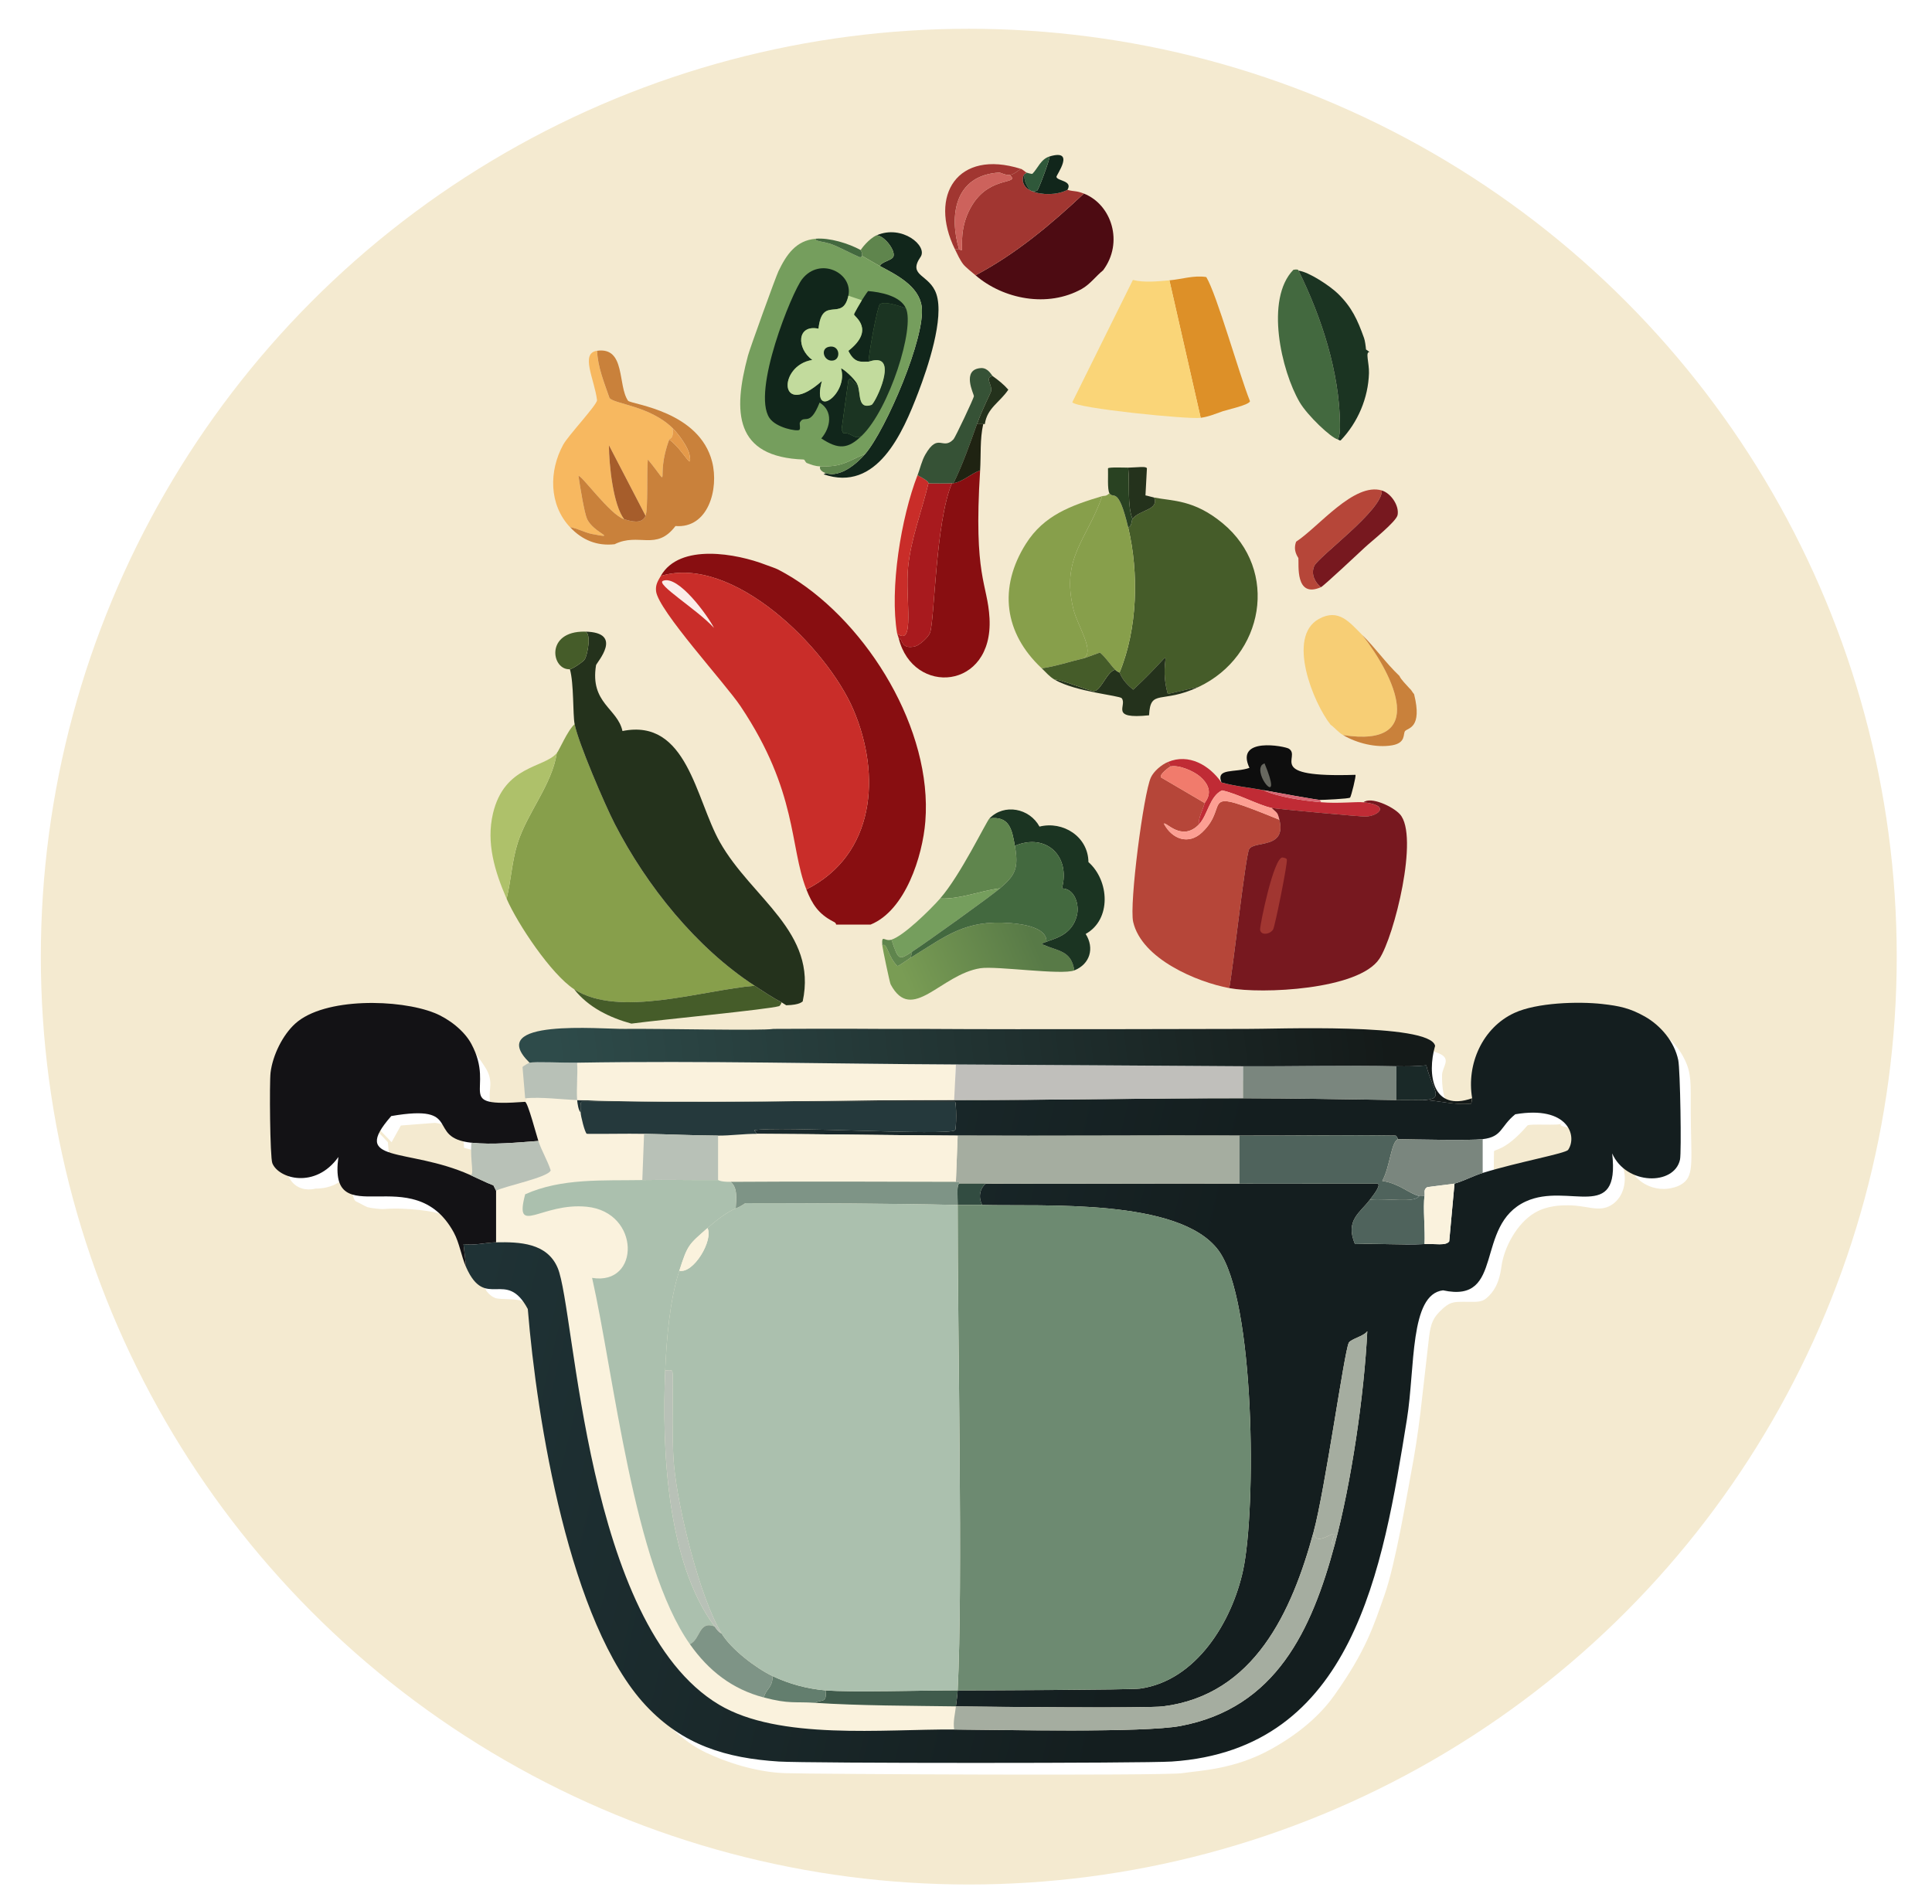 <?xml version="1.0" encoding="UTF-8"?><svg xmlns="http://www.w3.org/2000/svg" xmlns:xlink="http://www.w3.org/1999/xlink" viewBox="0 0 1041 1026"><defs><style>.cls-1{filter:url(#drop-shadow-10);}.cls-2{filter:url(#drop-shadow-7);}.cls-3{fill:#365236;}.cls-3,.cls-4,.cls-5,.cls-6,.cls-7,.cls-8,.cls-9,.cls-10,.cls-11,.cls-12,.cls-13,.cls-14,.cls-15,.cls-16,.cls-17,.cls-18,.cls-19,.cls-20,.cls-21,.cls-22,.cls-23,.cls-24,.cls-25,.cls-26,.cls-27,.cls-28,.cls-29,.cls-30,.cls-31,.cls-32,.cls-33,.cls-34,.cls-35,.cls-36,.cls-37,.cls-38,.cls-39,.cls-40,.cls-41,.cls-42,.cls-43,.cls-44,.cls-45,.cls-46,.cls-47,.cls-48,.cls-49,.cls-50,.cls-51,.cls-52,.cls-53,.cls-54,.cls-55,.cls-56,.cls-57,.cls-58{stroke-width:0px;}.cls-4{fill:url(#linear-gradient);}.cls-5{fill:#a81a1e;}.cls-6{fill:#324c41;}.cls-7{fill:#0e0e0e;}.cls-8{fill:#a5ada0;}.cls-9{fill:#fad578;}.cls-10{fill:#c02b35;}.cls-11{fill:#4d0b12;}.cls-12{fill:#e59a4a;}.cls-13{fill:#880e11;}.cls-14{fill:#f17b6c;}.cls-15{fill:#f7b860;}.cls-16{fill:#faf2dd;}.cls-17{fill:#f4ead0;}.cls-18{fill:#759e5d;}.cls-19{fill:#67675f;}.cls-59{filter:url(#drop-shadow-4);}.cls-20{fill:#b64639;}.cls-21{fill:#405b4c;}.cls-22{fill:#c92d29;}.cls-23{fill:#abc0ae;}.cls-24{fill:#7a867e;}.cls-25{fill:#fff;filter:url(#drop-shadow-1);}.cls-60{filter:url(#drop-shadow-8);}.cls-26{fill:#c2db9d;}.cls-27{fill:#1a2928;}.cls-61{filter:url(#drop-shadow-3);}.cls-28{fill:#43693f;}.cls-62{filter:url(#drop-shadow-11);}.cls-29{fill:#131215;}.cls-30{fill:#1b3422;}.cls-31{fill:#5f854d;}.cls-63{filter:url(#drop-shadow-6);}.cls-32{fill:#d76573;}.cls-33{fill:#294222;}.cls-34{fill:#a13631;}.cls-64{filter:url(#drop-shadow-5);}.cls-35{fill:url(#linear-gradient-2);}.cls-36{fill:#c0bfbb;}.cls-37{fill:#77181f;}.cls-38{fill:#11261b;}.cls-39{fill:#25393c;}.cls-65{filter:url(#drop-shadow-2);}.cls-40{fill:#dd9028;}.cls-41{fill:url(#linear-gradient-3);}.cls-42{fill:#2f583a;}.cls-43{fill:#fbede9;}.cls-44{fill:#aec16a;}.cls-45{fill:#f7ce75;}.cls-66{filter:url(#drop-shadow-9);}.cls-46{fill:#637e6e;}.cls-47{fill:#879f4b;}.cls-48{fill:#b8c1b7;}.cls-49{fill:#c9813b;}.cls-67{filter:url(#drop-shadow-13);}.cls-50{fill:#4f635c;}.cls-51{fill:#fc9f93;}.cls-52{fill:#6d8a71;}.cls-53{fill:#a65d2b;}.cls-54{fill:#24321c;}.cls-68{filter:url(#drop-shadow-12);}.cls-55{fill:#7e9486;}.cls-56{fill:#455c29;}.cls-57{fill:#cd625c;}.cls-58{fill:#1f2312;}</style><filter id="drop-shadow-1" filterUnits="userSpaceOnUse"><feOffset dx="7" dy="7"/><feGaussianBlur result="blur" stdDeviation="5"/><feFlood flood-color="#000" flood-opacity=".75"/><feComposite in2="blur" operator="in"/><feComposite in="SourceGraphic"/></filter><filter id="drop-shadow-2" filterUnits="userSpaceOnUse"><feOffset dx="7" dy="7"/><feGaussianBlur result="blur-2" stdDeviation="5"/><feFlood flood-color="#000" flood-opacity=".75"/><feComposite in2="blur-2" operator="in"/><feComposite in="SourceGraphic"/></filter><filter id="drop-shadow-3" filterUnits="userSpaceOnUse"><feOffset dx="7" dy="7"/><feGaussianBlur result="blur-3" stdDeviation="5"/><feFlood flood-color="#000" flood-opacity=".75"/><feComposite in2="blur-3" operator="in"/><feComposite in="SourceGraphic"/></filter><filter id="drop-shadow-4" filterUnits="userSpaceOnUse"><feOffset dx="7" dy="7"/><feGaussianBlur result="blur-4" stdDeviation="5"/><feFlood flood-color="#000" flood-opacity=".75"/><feComposite in2="blur-4" operator="in"/><feComposite in="SourceGraphic"/></filter><linearGradient id="linear-gradient" x1="266.16" y1="654.87" x2="850.92" y2="796.85" gradientUnits="userSpaceOnUse"><stop offset="0" stop-color="#1f3235"/><stop offset=".64" stop-color="#141e1f"/></linearGradient><linearGradient id="linear-gradient-2" x1="747.69" y1="550.65" x2="302.76" y2="603.29" gradientUnits="userSpaceOnUse"><stop offset="0" stop-color="#141a19"/><stop offset="1" stop-color="#2e4b4a"/></linearGradient><filter id="drop-shadow-5" filterUnits="userSpaceOnUse"><feOffset dx="7" dy="7"/><feGaussianBlur result="blur-5" stdDeviation="5"/><feFlood flood-color="#000" flood-opacity=".75"/><feComposite in2="blur-5" operator="in"/><feComposite in="SourceGraphic"/></filter><filter id="drop-shadow-6" filterUnits="userSpaceOnUse"><feOffset dx="7" dy="7"/><feGaussianBlur result="blur-6" stdDeviation="5"/><feFlood flood-color="#000" flood-opacity=".75"/><feComposite in2="blur-6" operator="in"/><feComposite in="SourceGraphic"/></filter><filter id="drop-shadow-7" filterUnits="userSpaceOnUse"><feOffset dx="7" dy="7"/><feGaussianBlur result="blur-7" stdDeviation="5"/><feFlood flood-color="#000" flood-opacity=".75"/><feComposite in2="blur-7" operator="in"/><feComposite in="SourceGraphic"/></filter><filter id="drop-shadow-8" filterUnits="userSpaceOnUse"><feOffset dx="7" dy="7"/><feGaussianBlur result="blur-8" stdDeviation="5"/><feFlood flood-color="#000" flood-opacity=".75"/><feComposite in2="blur-8" operator="in"/><feComposite in="SourceGraphic"/></filter><filter id="drop-shadow-9" filterUnits="userSpaceOnUse"><feOffset dx="7" dy="7"/><feGaussianBlur result="blur-9" stdDeviation="5"/><feFlood flood-color="#000" flood-opacity=".75"/><feComposite in2="blur-9" operator="in"/><feComposite in="SourceGraphic"/></filter><filter id="drop-shadow-10" filterUnits="userSpaceOnUse"><feOffset dx="7" dy="7"/><feGaussianBlur result="blur-10" stdDeviation="5"/><feFlood flood-color="#000" flood-opacity=".75"/><feComposite in2="blur-10" operator="in"/><feComposite in="SourceGraphic"/></filter><filter id="drop-shadow-11" filterUnits="userSpaceOnUse"><feOffset dx="7" dy="7"/><feGaussianBlur result="blur-11" stdDeviation="5"/><feFlood flood-color="#000" flood-opacity=".75"/><feComposite in2="blur-11" operator="in"/><feComposite in="SourceGraphic"/></filter><linearGradient id="linear-gradient-3" x1="472.64" y1="471.8" x2="537.57" y2="490.37" gradientTransform="translate(-235.17 443.59) rotate(-39.09) scale(1.07 1.09)" gradientUnits="userSpaceOnUse"><stop offset="0" stop-color="#799c54"/><stop offset="1" stop-color="#587a47"/></linearGradient><filter id="drop-shadow-12" filterUnits="userSpaceOnUse"><feOffset dx="7" dy="7"/><feGaussianBlur result="blur-12" stdDeviation="5"/><feFlood flood-color="#000" flood-opacity=".75"/><feComposite in2="blur-12" operator="in"/><feComposite in="SourceGraphic"/></filter><filter id="drop-shadow-13" filterUnits="userSpaceOnUse"><feOffset dx="7" dy="7"/><feGaussianBlur result="blur-13" stdDeviation="5"/><feFlood flood-color="#000" flood-opacity=".75"/><feComposite in2="blur-13" operator="in"/><feComposite in="SourceGraphic"/></filter></defs><g id="Layer_2"><circle class="cls-17" cx="522" cy="515.5" r="500"/></g><g id="pot_dropshadow_bg"><path class="cls-25" d="m283.07,558.19c-2.55,3.65-2.59,5.9-2.07,7.31.38,1.02,1.41,2.59,3,5,.61.92,1.37,2.03,1,3-.23.61-.81.89-1,1,0,0-3.41,2.01,0,20h-25c-.7-1.77-1.62-4.53-2-8-.6-5.49.69-7.76,0-12-.57-3.49-2.06-5.71-5-10-2.52-3.66-6.62-8.82-13-14-6.77-3.35-19.38-8.49-36-9-16.92-.52-30.03,4.02-37,7-1.42.59-3.76,1.76-6,4-1.09,1.09-2.79,3.07-4,6,16,16.67,32,33.33,48,50l5-9,17.66-1.37c.83-.23,5.71.49,10.34,3.37,3.98,2.48,6.27,5.1,6,10,4.16,1.11,8.33,2.21,12.49,3.32l-.49,19.68c-7.2-2.8-16.21-5.54-25-8-9.67-2.7-18.74-4.63-27-6-.33-4-.67-8-1-12l-47-50c-1.61,2.22-3.46,5.23-5,9-1.91,4.67-2.68,8.89-3,12v21l1,25c.35,1.17,1.33,3.9,4,6,4.65,3.66,10.33,2.19,11,2,2.19.03,5.89-.22,10-2,5.46-2.37,8.63-8.14,10-10-.2.61-2,8,0,15,.26.9.62,3.42,2,4,.98.35,4.98,2.68,6,3,1.72.53,7.26,1.15,9,1,12-1,28.65,1.47,29.97,2.71,3.68,3.43,7.35,5.86,11.03,9.29,0,0,3,3,6,11s8,21,8,21c0,0,2,3,5,4s12,0,15,2,10,5,10,9,6.64,52.88,9,67c4.49,26.79,18.4,82.42,18,79,0,0,20.79,52.47,32,64s18.78,18.85,29.39,23.92c10.61,5.08,26.95,10.56,42.61,11.08s204.31,1.48,214,0,28.03-1.9,48-13c18-10,28.22-20.84,34-29,17-24,21-37,27-54s12.07-53.99,14-64c5-26,6-41,10-75,.89-7.56,2.46-10.46,6-14,5-5,7-5,13-5s9.2.46,12-2c3.45-3.03,6.71-7.25,8-17,1.33-10.03,8.22-23.28,18-29,6.87-4.02,14.57-4.01,18-4,10.19.02,16.38,3.9,23,0,2.97-1.75,4.48-4.16,5-5,4.22-6.88,2.23-16.88,0-17-2.24-.12,3.8-.6,5,1,.02.02.11.08.22.17,1.82,1.49,1.98,3.29,2.78,4.83.55,1.05,1.37,1.7,3,3,3.33,2.65,8.92,4.85,15,4,1.11-.16,4.98-.7,8-3,6.05-4.61,4.07-12.74,4-40-.03-13.31.42-18.75-3-26-.98-2.08-3.5-7.27-9-12-3-2.58-6.26-5.38-10-6-17.92-2.99-40.01,44.42-47,51-4.03,3.8,4,1,9,7,4.19,5.02,4.54,12.97,2,15-5,4-47.49,14.27-47.5,14.09-.88-9.79-.57-12.84-.5-20.09.01-1.31,6,0,18-14,.96-1.12,17.96.19,18-1,.04-1.18,50.93-49.88,46-53-.88-.56-15-3-31-4-7.07-.44-24,3-35,6-3.68,1-17,20.02-17,20l-2,24s-11.44,5.69-18,1c-7-5-7-15.22-7-20s5.63-8.95-2-12c-10-4-17.69-1.62-35.85-2.31-18.15-.69-348.08-2-370.15-2.69s-56.27-1.87-65,0c-8.73,1.87-13.93,2.69-13.93,2.69Z"/></g><g id="pot_white_bg"><path class="cls-16" d="m284,591.5l-21.92,52.14v36.21l31.93,10.19c1.99,51.42,12.99,205.28,97,240.46,19.82,8.3,56.55,8.53,130,9,53.92.34,123.05-3,123.06-3h0s20.74-.97,43.34-19.99c22.6-19.01,38.6-50.01,45.6-78.01s35-256,35-256h-484v9Z"/></g><g id="Layer_1"><g class="cls-65"><path class="cls-40" d="m642.98,142.31c5.78,9.63,17.5,51.77,23.54,66.89-.42,2.02-12.18,4.57-14.59,5.38-4.34,1.46-7.16,2.85-11.97,3.57q-8.43-37.05-16.86-74.09c6.55-.56,13.24-2.86,19.88-1.76Z"/><path class="cls-9" d="m623.1,144.06q8.43,37.05,16.86,74.09c-6.47.97-67.7-5.21-69.18-8.41q16.32-32.94,32.65-65.89c6.03,1.57,13.48.74,19.67.21Z"/></g><g class="cls-61"><path class="cls-56" d="m638.92,363.11l-16.69,3.84c-6.37-22.65,9.17-28.18-18.63-2.3-6.4-5.19-6.78-8.56-7.37-9.2,9.76-23.61,10.5-53.63,4.66-78.24,2.01-.36,1.8-3.9,2.33-4.6,3.75-4.99,14.39-4.65,11.64-11.51,9.93,1.98,21.38,1.02,36.87,13.81,30.83,25.44,22.21,71.63-12.81,88.21Z"/><path class="cls-54" d="m638.92,363.11c-19.97,9.45-26.06.73-26.78,15.34-21.73,2.23-11.56-5.24-14.75-9.2-1.17-1.46-24.72-3.42-36.09-9.97,2.56-.59,19.17,6.42,21.35,6.14,3.71-.48,6.98-10.83,11.25-11.51.76.8,2.23,1.43,2.33,1.53.6.64.97,4.01,7.37,9.2,27.8-25.88,12.26-20.35,18.63,2.3l16.69-3.84Z"/><path class="cls-47" d="m576.82,347.77c-7.51,1.74-14.83,4.29-22.51,5.37-20.34-19.01-23.4-43.54-8.54-67.11,9.77-15.5,24.46-20.65,41.14-25.69-8.27,23.56-22.32,33.22-15.52,60.98,2.2,9,11.84,22.89,5.43,26.46Z"/><path class="cls-47" d="m600.88,277.2c5.84,24.6,5.1,54.63-4.66,78.24-.09-.1-1.57-.74-2.33-1.53-2.83-2.97-4.99-6.52-8.15-9.2-.47-.08-7.3,2.69-8.93,3.07,6.41-3.57-3.23-17.46-5.43-26.46-6.79-27.75,7.25-37.41,15.52-60.98.93-.28,1.98.31,3.88-1.53,2.15,3.43,4.69-4.34,10.09,18.41Z"/><path class="cls-56" d="m593.9,353.91c-4.27.67-7.54,11.03-11.25,11.51-2.18.28-18.79-6.72-21.35-6.14-2.88-1.66-4.65-3.95-6.99-6.14,7.68-1.08,15-3.63,22.51-5.37,1.63-.38,8.46-3.14,8.93-3.07,3.16,2.68,5.33,6.24,8.15,9.2Z"/><path class="cls-54" d="m614.86,261.1c2.74,6.85-7.89,6.52-11.64,11.51-2.89-6.97-1.49-19.27-2.33-27.61,5.39-.13,9.67-.9,10.09.38q-.39,7.29-.78,14.57c1.55.28,3.13.85,4.66,1.15Z"/><path class="cls-33" d="m600.88,244.99c.84,8.34-.56,20.64,2.33,27.61-.52.7-.32,4.24-2.33,4.6-5.4-22.75-7.94-14.97-10.09-18.41-1.23-1.97-.6-10.24-.78-13.42.55-.76,9.17-.34,10.87-.38Z"/></g><g class="cls-59"><path class="cls-47" d="m399.62,524.19c-28.2,2.37-73.27,17.5-97.28,1.87-12.35-8.04-30.46-35.16-36.36-48.76,2.41-9.91,2.86-20.37,5.99-30.14,5.27-16.42,18.44-31.31,21.04-48.32,1.35-1.59,5.88-12.41,9.62-15.61,1.88,9.81,16.33,43.5,21.68,53.88,17.21,33.39,43.81,66.55,75.32,87.08Z"/><path class="cls-44" d="m265.97,477.3c-6.34-14.61-11.09-30.04-7.35-45.93,6.14-26.05,27.51-24.42,34.38-32.54-2.6,17.01-15.78,31.91-21.04,48.32-3.13,9.76-3.58,20.23-5.99,30.14Z"/><path class="cls-56" d="m399.62,524.19c4.72,3.08,9.44,6.28,14.44,8.9.13.58-.93,1.99-1.19,2.07-6.27,1.85-62.73,7.18-79.66,9.43-11.63-3.19-23.12-8.68-30.87-18.54,24.01,15.63,69.08.5,97.28-1.87Z"/><path class="cls-54" d="m425.48,532.7c-.45.02-1.07,1.8-8.84,2.01l-2.58-1.62c-5-2.62-9.71-5.82-14.44-8.9-31.51-20.54-58.11-53.7-75.32-87.08-5.35-10.37-19.8-44.07-21.68-53.88-1.03-5.35-.34-21.86-2.55-29.61,1.37-.09,7.07-3.89,7.98-5.29,1.53-2.35,3.81-14.27.14-14.97,21.36.35,6.19,16.73,5.97,18.11-3.35,20.46,11.59,23.2,14.24,35.46,34.9-7.04,39.37,36.63,52.5,59.88,17.14,30.35,52.74,48.31,44.59,85.9Z"/><path class="cls-56" d="m308.19,333.36c3.67.7,1.39,12.62-.14,14.97-.91,1.4-6.61,5.19-7.98,5.29-9.95.67-13.54-20.61,8.12-20.26Z"/></g><path class="cls-4" d="m863.45,541.04c8.98,1,14.82,2.21,22.78,6.71,8.58,4.84,15.95,13.53,18.04,23.48,1.08,5.15,1.8,49.74.95,53.66-3.08,14.12-28.99,13.81-36.55-3.35,4.37,38.01-23.57,15.35-46.51,25.87-28.02,12.85-10.94,55.28-44.62,47.91-18.08,2.14-14.97,41.64-19.46,69.47-13.04,80.78-28.59,177.95-126.73,184.45-14.86.98-196.23.98-211.69,0-28.39-1.8-51.72-8.85-71.67-30.18-41.11-43.97-58.77-154.11-63.6-213.67-11.8-22.16-22.74,1.14-33.22-22.52l-1.42-12.46c5.82.93,11.88-.84,17.56-.96,12.66-.26,27.55.28,33.22,13.89,9.51,22.79,14.69,192.07,86.86,235.23,32.38,19.37,88.65,13.14,126.73,13.41,26.49.19,101.86,1.86,121.98-1.92,51.43-9.66,70.68-51.67,83.06-97.73,8.98-33.42,15.85-80.41,17.56-114.98-1.84,2.73-8.88,4.16-9.97,6.23-2.42,4.58-12.73,79.1-18.99,102.04-11.67,42.82-31.88,87.8-81.16,93.9-8.45,1.05-91.63.28-111.54,0,.33-2.96.8-5.59.95-8.62,14.58,0,93.38-.28,98.25-.96,30.34-4.23,49.55-36.07,55.53-63.72,7.13-32.95,6.57-145.79-13.29-172.47-21.07-28.32-94.32-23.57-127.2-24.43-2.05-3.37-1.8-8.64,1.9-11.5,45.56.2,91.13-.16,136.7,0,24.84.09,49.68-.07,74.52,0,1.83,1.11-3.13,7.08-4.27,8.62-5.18,7.04-13.5,10.97-8.07,23.95,12.45-.48,25.06.65,37.5,0,5.69-.3,11.45,1.1,13.29-1.44l2.85-31.14c5.23-1.53,10.09-4.18,15.19-5.75,19.55-6.01,44.69-10.48,46.04-12.46,5.03-7.36.09-24.01-28.48-19.16-8.25,6.66-6.8,12.14-17.56,13.41-6.76.8-34.74.18-45.57,0-.12,0-.73-1.91-1.42-1.92-27.99-.41-56.02.1-84.01,0-50.63-.18-101.26.25-151.88,0-36.06-.18-72.14-.81-108.22-.96l-1.42-1.92c13.15-2.43,103.8,3.16,108.22,0,.78-.56.78-14.77,0-15.33h-201.25c-.89.63-.46,4.52-.47,5.75-1.23-1.02-1.78-5-1.9-6.71,58.87,2.13,140.67-.11,203.15,0,51.89.09,103.82-1.02,155.68-.96,27.44.03,55.13.59,82.59.96,4.74.06,9.5-.11,14.24,0,8.87.21,17.14,2.93,26.11,1.92l.47-2.87c-3.16-18.34,5.55-38.05,22.78-45.99,12.01-5.54,34.26-6.27,47.46-4.79Z"/><path class="cls-29" d="m234.08,545.83c7.62,3.06,16.04,9.47,19.93,16.77,13.43,25.16-10.7,34.06,28.95,31.14,1.56.65,6.08,17.95,7.12,21.08-11.48.85-24.67,2.17-36.07.96-25.16-2.68-3.61-21.19-43.19-14.37-22.75,25.93,8.64,16.73,42.24,31.62,4.27,1.89,8.45,4.07,12.82,5.75l1.42,2.87v27.79c-5.68.12-11.74,1.89-17.56.96l1.42,12.46c-2.64-5.96-3.55-12.99-6.64-18.68-21.8-40.11-68.01,1.84-62.18-40.72-12.39,17.4-32.25,11.77-35.6,3.35-1.27-3.19-1.61-43.53-.95-48.87,1.14-9.21,6.44-20.14,13.29-26.35,15.72-14.24,56.31-13.25,74.99-5.75Z"/><path class="cls-16" d="m515.06,573.62q-.47,9.58-.95,19.16c-62.48-.11-144.27,2.13-203.15,0-.44-6.56.41-13.52,0-20.12,68.01-1.14,136.09.64,204.09.96Z"/><path class="cls-8" d="m667.9,611.94v25.87c-45.56-.16-91.13.2-136.7,0-4.75-.02-9.49.02-14.24,0-.11,0,.6-.95-1.9-.96q.47-12.46.95-24.91c50.63.25,101.26-.18,151.88,0Z"/><path class="cls-16" d="m407.79,610.98c36.08.15,72.16.78,108.22.96q-.47,12.46-.95,24.91c-40.49-.1-81.02-.27-121.51,0-5.65.04-6.31-.96-6.64-.96v-23.95c6.78.04,13.94-.99,20.88-.96Z"/><path class="cls-39" d="m407.79,610.98c-6.95-.03-14.11,1-20.88.96-13.18-.07-26.64-.73-39.87-.96-10.28-.18-20.57.13-30.85,0-1.06-.53-3.34-9.77-3.32-11.5.01-1.23-.41-5.12.47-5.75h201.25c.78.56.78,14.77,0,15.33-4.41,3.16-95.07-2.43-108.22,0l1.42,1.92Z"/><path class="cls-8" d="m719.16,832.32c-12.38,46.07-31.63,88.07-83.06,97.73-20.12,3.78-95.5,2.11-121.98,1.92-.67-4.3.49-8.32.95-12.46,19.91.28,103.09,1.05,111.54,0,49.29-6.1,69.49-51.08,81.16-93.9.57,7.9,9.74.34,10.92.96.84.45-2.91,6.92.47,5.75Z"/><path class="cls-36" d="m669.8,574.57v17.25c-51.87-.06-103.79,1.05-155.68.96q.47-9.58.95-19.16c51.58.24,103.15.65,154.73.96Z"/><path class="cls-50" d="m753.33,613.86c-3.87,1.44-4.25,14.7-8.54,22.52,9.2,1.35,14.08,6.63,19.93,8.14-2.48,3.87-16.73,1.1-26.58,1.92,1.14-1.55,6.1-7.51,4.27-8.62-24.84-.07-49.68.09-74.52,0v-25.87c27.99.1,56.03-.41,84.01,0,.69.01,1.31,1.91,1.42,1.92Z"/><path class="cls-24" d="m752.38,574.57v18.21c-27.46-.37-55.15-.93-82.59-.96v-17.25c27.5.16,55.1-.62,82.59,0Z"/><path class="cls-8" d="m719.16,832.32c-3.38,1.17.37-5.3-.47-5.75-1.17-.62-10.35,6.94-10.92-.96,6.25-22.94,16.57-97.46,18.99-102.04,1.09-2.06,8.13-3.49,9.97-6.23-1.71,34.57-8.58,81.56-17.56,114.98Z"/><path class="cls-24" d="m753.33,613.86c10.83.18,38.81.8,45.57,0v18.21c-5.1,1.57-9.96,4.22-15.19,5.75-.71.21-11.48,1.4-14.71,1.92-2.14,1.35-1.15,2.99-1.42,4.79-.9-.12-2.05.21-2.85,0-5.86-1.52-10.74-6.79-19.93-8.14,4.29-7.81,4.68-21.08,8.54-22.52Z"/><path class="cls-50" d="m767.57,644.52c-.92,5.97.43,18.49,0,25.87-12.43.65-25.04-.48-37.5,0-5.43-12.99,2.89-16.91,8.07-23.95,9.85-.82,24.1,1.95,26.58-1.92.79.21,1.94-.12,2.85,0Z"/><path class="cls-21" d="m516.01,910.89c-.15,3.04-.62,5.66-.95,8.62-23.82-.34-52.65-.34-75.94-1.92,3.77-2.07,6.48.56,5.7-6.71,13.91,1.17,51.88,0,71.2,0Z"/><path class="cls-16" d="m783.71,637.81l-2.85,31.14c-1.84,2.53-7.6,1.14-13.29,1.44.43-7.38-.92-19.9,0-25.87.28-1.8-.71-3.44,1.42-4.79,3.24-.52,14-1.71,14.71-1.92Z"/><path class="cls-27" d="m766.62,592.78c-4.74-.11-9.5.06-14.24,0v-18.21c5.39.12,10.77.08,16.14-.48,3.27,13.37,10.47,18.38-1.9,18.68Z"/><path class="cls-6" d="m531.2,637.81c-3.69,2.86-3.95,8.12-1.9,11.5-4.42-.12-8.86.1-13.29,0,0-5.33-.6-11.16.95-11.5,4.75.02,9.49-.02,14.24,0Z"/><path class="cls-48" d="m267.3,641.65l-1.42-2.87c-4.37-1.68-8.55-3.86-12.82-5.75,2.97,1.31.08-7.53.95-17.25,11.4,1.22,24.59-.11,36.07-.96,1.74,5.27,4.9,10.48,6.64,15.81-.79,3.76-25.45,8.69-29.43,11.02Z"/><path class="cls-48" d="m386.91,611.94v23.95c-13.55.1-27.36-.24-40.82,0l.95-24.91c13.23.23,26.69.89,39.87.96Z"/><path class="cls-48" d="m310.97,572.66c.41,6.6-.44,13.56,0,20.12-9.3-.34-18.64-1.73-28-.96q-.71-8.38-1.42-16.77c.14-.55,3.58-2.35,3.8-2.4,2.87-.64,18.86.11,25.63,0Z"/><path class="cls-46" d="m444.82,910.89c.78,7.27-1.93,4.63-5.7,6.71-10.9-.74-13.62.76-27.53-2.87,1.24-4.96,4.51-4.88,4.75-11.5,8.92,4.23,18.68,6.84,28.48,7.67Z"/><path class="cls-35" d="m474.24,554.45c.95.01,1.9-.01,2.85,0,6.96.07,13.92-.05,20.88,0,54.04.38,171.28-.03,173.72,0,14.11.15,98.77-3.47,101.57,9.1-4.45,15.55-1.37,35.72,19.93,28.27l-.47,2.87c-8.97,1.01-17.24-1.71-26.11-1.92,12.37-.31,5.17-5.32,1.9-18.68-5.37.56-10.75.6-16.14.48-27.49-.62-55.08.16-82.59,0-51.58-.3-103.15-.71-154.73-.96-68-.32-136.09-2.1-204.09-.96-6.77.11-22.76-.64-25.63,0-24.59-24.05,38.38-18.02,51.26-18.21,17.07-.25,73.77,1.1,80.21,0,.27-.05,42.43-.16,57.43,0Z"/><path class="cls-55" d="m515.06,636.86c2.5,0,1.79.96,1.9.96-1.55.34-.94,6.17-.95,11.5-38.1-.83-76.27-.92-114.39-.96-1.58,1.13-3.43,2.15-5.22,2.87.25-4.83,1.25-11.43-2.85-14.37,40.49-.27,81.02-.1,121.51,0Z"/><path class="cls-52" d="m529.3,649.31c32.89.87,106.13-3.88,127.2,24.43,19.86,26.68,20.42,139.52,13.29,172.47-5.98,27.65-25.19,59.49-55.53,63.72-4.87.68-83.67.96-98.25.96,2.94-57.99-.09-192.05,0-261.58,4.43.1,8.87-.12,13.29,0Z"/><path class="cls-23" d="m386.91,635.9c.34,0,.99,1,6.64.96,4.1,2.94,3.09,9.55,2.85,14.37-5.06,2.05-11.05,6.9-15.19,10.54-10.24,9.01-10.65,8.89-15.19,23-5.21,16.18-6.85,36.6-7.59,53.66-1.83,41.78.74,103.23,26.58,137.98-8.68-3.14-7.48,7-13.29,9.58-30.43-43.22-40.82-144.71-52.68-197.38,26.02,4.32,26.13-35.44-2.85-38.33-24.5-2.44-39.32,16.39-33.22-6.71,19.55-8.8,41.96-7.29,63.13-7.67,13.46-.24,27.27.1,40.82,0Z"/><path class="cls-55" d="m385.01,876.4c1.03,1.38,2.11,3.13,3.8,3.83,5.2,8.56,18.61,18.77,27.53,23-.23,6.61-3.51,6.54-4.75,11.5-17.08-4.46-29.81-14.46-39.87-28.74,5.81-2.59,4.61-12.72,13.29-9.58Z"/><path class="cls-23" d="m516.01,649.31c-.09,69.53,2.94,203.59,0,261.58-19.32,0-57.29,1.17-71.2,0-9.79-.82-19.56-3.44-28.48-7.67-8.92-4.22-22.33-14.43-27.53-23-11.86-19.53-23.55-67.44-25.63-90.55-1.64-18.2.03-48.44-.95-50.78-.39-.93-2.85-.33-3.8-.48.75-17.05,2.39-37.48,7.59-53.66,7.68,1.76,18.47-16.53,15.19-23,4.14-3.64,10.13-8.49,15.19-10.54,1.79-.73,3.64-1.74,5.22-2.87,38.11.03,76.28.13,114.39.96Z"/><path class="cls-48" d="m388.81,880.23c-1.68-.7-2.77-2.45-3.8-3.83-25.84-34.75-28.41-96.2-26.58-137.98.94.15,3.41-.45,3.8.48.98,2.34-.69,32.58.95,50.78,2.08,23.11,13.77,71.02,25.63,90.55Z"/><path class="cls-16" d="m366.03,684.76c4.54-14.11,4.95-13.98,15.19-23,3.28,6.47-7.5,24.76-15.19,23Z"/><g class="cls-64"><path class="cls-13" d="m521.11,246.49c-3.65,57.87,4.04,60.68,5.06,79.71,2.08,38.73-41.22,41.94-48.92,10.77,2.26-.18.78,6.25,8.86,4.31,2.33-.56,7.13-4.9,8.01-7.33,2.54-7.03,2.9-59.59,11.81-80.58.28-.04.57.05.84,0,5.25-.88,9.43-5.19,14.34-6.89Z"/><path class="cls-5" d="m505.92,253.39c-8.91,20.99-9.27,73.55-11.81,80.58-.88,2.43-5.68,6.76-8.01,7.33-8.07,1.94-6.6-4.49-8.86-4.31-.37-1.48-.77-2.17-.84-2.59,9.84,7.52,4.25-18.73,5.9-35.76,1.49-15.28,7.44-30.4,10.97-45.24.61.16,11.53.16,12.65,0Z"/><path class="cls-22" d="m493.27,253.39c-3.52,14.84-9.48,29.97-10.97,45.24-1.66,17.03,3.94,43.29-5.9,35.76-4.15-24.09,2.12-62.46,10.97-85.32,7.27,3.79,5.55,4.22,5.9,4.31Z"/><path class="cls-3" d="m527.86,195.65c-4.49.84-.14,4.5-.84,8.19-.18.95-4.4,8.76-7.59,17.67-3.88,10.84-7.6,21.54-12.65,31.89-.27.05-.57-.04-.84,0-1.13.16-12.04.16-12.65,0-.35-.09,1.36-.52-5.9-4.31,1.43-3.7,2.19-7.7,4.22-11.2,6.98-12.05,9.25-1.95,15.18-8.19.88-.93,10.91-21.98,10.97-23.27.04-.93-6.94-14.42,3.8-15.08,3.87-.24,5.71,3.87,6.33,4.31Z"/><path class="cls-54" d="m527.86,195.65c3.04,2.17,5.95,4.48,8.44,7.33-4.47,6.76-11.42,9.83-12.65,18.53h-4.22c3.19-8.9,7.41-16.72,7.59-17.67.7-3.69-3.65-7.35.84-8.19Z"/><path class="cls-58" d="m522.79,221.5c-1.87,8.28-1.16,16.67-1.69,24.99-4.91,1.71-9.09,6.01-14.34,6.89,5.06-10.35,8.77-21.05,12.65-31.89h3.37Z"/><path class="cls-13" d="m405.55,297.34c1.86.72,5.13,1.75,6.75,2.59,2.16,1.11,5.53,3.03,7.59,4.31,40.78,25.4,75.64,81.97,71.7,131.42-1.5,18.76-10.78,48.01-29.52,55.58-6.18-.04-12.37.07-18.56,0-.07-1.02-.94-1.33-1.69-1.72-7.74-4.04-11.19-9.19-14.34-17.24,37-18.53,40.49-61.6,25.31-96.95-14.3-33.29-64.87-83.72-103.75-71.96,10.12-17.89,41.14-12,56.52-6.03Z"/><path class="cls-22" d="m427.48,472.28c-9.14-23.34-4.57-52.49-35.43-98.67-8.26-12.35-44.45-51.74-45.55-62.05-.37-3.5.93-5.36,2.53-8.19,38.89-11.76,89.45,38.67,103.75,71.96,15.19,35.35,11.69,78.42-25.31,96.95Z"/><path class="cls-43" d="m350.3,305.95c8.29-3.08,24,18.75,27.41,25.42-8.81-9.79-31.87-23.77-27.41-25.42Z"/></g><g class="cls-63"><path class="cls-20" d="m737.55,257.3c.62,10.47-34.32,35.69-36.45,40.78-1.79,4.27.22,8.56,3.65,11.34-14.12,6.2-11.8-12.5-12.15-15.64-.05-.47-3.14-3.79-1.22-8.89,12.07-7.85,31.13-32.07,46.17-27.6Z"/><path class="cls-37" d="m728.44,287.96c-3.18,2.98-22.23,20.82-23.69,21.46-3.42-2.78-5.43-7.07-3.65-11.34,2.13-5.09,37.08-30.31,36.45-40.78,4.91,1.46,9.43,8.14,8.51,13.18-.67,3.63-14.19,14.26-17.62,17.48Z"/></g><g class="cls-2"><path class="cls-45" d="m726.98,335.14c17.25,22.04,36.01,61.16-10.33,53.96-2.79-1.65-4.92-4.44-6.68-5.52-9.31-11.73-23.83-47.34-6.38-57.03,10.8-6,16.73,2.03,23.39,8.59Z"/><path class="cls-49" d="m747.03,357.22c.89,2.09,3.89,4.91,5.47,6.75.23.27.43.42.61.61.61.66,1.18,1.85,1.82,2.45,4.64,18.53-3.42,18.14-4.86,19.93-1.2,1.49.64,6.35-6.99,7.67-8.51,1.47-18.95-1.1-26.43-5.52,46.34,7.2,27.58-31.92,10.33-53.96,7.11,6.99,12.81,15.22,20.05,22.08Z"/></g><g class="cls-60"><path class="cls-11" d="m577.01,97.31c14.96,5.89,21.59,26.39,10.35,41.36-3.8,3.05-6.98,7.5-11.45,10.01-18.44,10.31-42.34,5.53-57.27-7.34,22.09-11.72,40.74-27.49,58.38-44.03Z"/><path class="cls-34" d="m545.97,85.97c.08.81-.7.63-.74.67-1.69,1.55-2.21,6.88,3.69,9.34,5.59,2.33,13.8,2.16,19.21-.67,3.81,1.05,4.59.32,8.87,2-17.64,16.54-36.29,32.31-58.38,44.03-1.77-1.53-5.39-4.36-6.65-6-1.75-2.28-3.18-5.45-4.43-8.01.74,0,1.48,0,2.22,0,.8,0,1.13,1.14,1.48.33.52-1.19-1.63-12.89,5.91-24.68,9.85-15.42,25.76-10.37,19.95-15.68,1.83-.16,4.4-2.24,5.91-3.34,1.08.34,2.78,1.95,2.96,2Z"/><path class="cls-34" d="m543.01,83.97c-1.51,1.1-4.09,3.17-5.91,3.34-2.16.2-5.26-1.35-5.54-1.33-24.6,1.41-27.1,23.76-21.8,41.36-.74,0-1.48,0-2.22,0-14.24-29.01,1.36-54.09,35.47-43.36Z"/><path class="cls-57" d="m537.1,87.31c5.81,5.3-10.1.26-19.95,15.68-7.54,11.8-5.39,23.49-5.91,24.68-.35.8-.68-.33-1.48-.33-5.3-17.6-2.8-39.95,21.8-41.36.29-.02,3.38,1.53,5.54,1.33Z"/><path class="cls-38" d="m568.14,95.31c-5.42,2.83-13.62,2.99-19.21.67.67.17,2.38.12,2.96-.33.82-.65,6.81-16.7,6.65-18.35,14.3-4.29,3.54,10.07,3.69,11.01.37,2.27,8.99,1.97,5.91,7Z"/><path class="cls-42" d="m558.53,77.3c.16,1.65-5.83,17.69-6.65,18.35-.58.46-2.29.5-2.96.33-1.35-.34-4.92-5.5-3.69-9.34.04-.03.82.14.74-.67.86.23,2.73.87,3.33.67,2.98-3.05,4.52-7.92,9.24-9.34Z"/><path class="cls-38" d="m548.93,95.98c-5.9-2.46-5.39-7.79-3.69-9.34-1.22,3.84,2.35,9,3.69,9.34Z"/></g><g class="cls-66"><path class="cls-28" d="m692.68,138.82c12.4,25.13,22,54.5,22.33,82.63.03,2.48.07,6.05-1.19,8.34-3.65-.86-16.36-12.91-20.52-20.02-9.91-16.93-18.79-55.59-3.4-71.38,3.07-.53,2.65.41,2.79.42Z"/><path class="cls-30" d="m727.92,174.97c.59,1.63.95,4.54,1.11,6.35l1.94,1.4c-2.47-.34-.18,5.86-.34,11.35-.39,13.44-6.01,26.61-15.24,36.24-.68.21-.92-.35-1.57-.5,1.25-2.29,1.22-5.86,1.19-8.34-.33-28.13-9.93-57.5-22.33-82.63,5.59.66,17.01,8.3,21.15,12.33,7.58,7.36,10.64,14.22,14.09,23.83Z"/></g><g class="cls-1"><path class="cls-15" d="m355.42,223.72c.71,6-1.51,5.29-1.82,6.13-8.04,21.48,2.19,27.32-11.54,10.73-.65,5.77.22,26.93-1.22,30.35l-19.74-38.02c.06,10.73,2.29,32.21,8.2,39.86-7.51-2.23-23.05-24.01-24.61-23.3.74,5.14,3.08,19.62,4.56,23,3.4,7.8,17.39,11.08,2.73,8.28-3.82-.73-7.92-3.09-11.85-3.68-11.38-12.14-11.43-30.26-3.65-44.46,2.75-5.01,17.96-21.13,18.23-23.92-1.43-11.45-9.21-25.39,0-26.68.32,8.77,3.84,17.21,6.68,25.45,2.79,3.33,21.84,4.24,34.02,16.25Z"/><path class="cls-49" d="m300.13,277.07c3.92.59,8.03,2.95,11.85,3.68,14.66,2.81.67-.48-2.73-8.28-1.47-3.38-3.81-17.86-4.56-23,1.56-.71,17.1,21.07,24.61,23.3,3.67,1.09,9.54,2.94,11.54-1.84,1.43-3.42.56-24.58,1.22-30.35,13.73,16.59,3.5,10.75,11.54-10.73,8.07,6.09,12.58,17.59,10.94,8.28-.73-4.15-5.94-11.28-9.11-14.41-12.18-12.01-31.23-12.92-34.02-16.25-2.84-8.24-6.36-16.68-6.68-25.45,15.5-2.16,10.95,18.76,16.71,26.98,2.63,2.03,38.3,5.64,45.26,32.81,3.75,14.66-2.06,36.06-19.74,34.65-10.39,13.73-19.74,3.3-32.81,9.81-9.5,1.05-17.47-2.23-24-9.2Z"/><path class="cls-53" d="m340.84,270.94c-2,4.77-7.87,2.93-11.54,1.84-5.91-7.65-8.15-29.13-8.2-39.86l19.74,38.02Z"/><path class="cls-12" d="m353.59,229.85c.32-.84,2.53-.13,1.82-6.13,3.17,3.13,8.38,10.26,9.11,14.41,1.64,9.32-2.87-2.19-10.94-8.28Z"/></g><g class="cls-62"><path class="cls-41" d="m483.71,509.04c19.18-11.65,29.1-20.55,53.69-18.61,6.44.51,19.84,2.29,19.45,10.08-1.25.59-2.32.59-2.22,1.37,8.83,3.86,15.53,3.28,17.24,14.03-6.75,2.69-41.95-2.49-50.58-1.17-21.43,3.28-36.92,30.19-48.4,8.7-.51-.95-4.41-19.67-4.49-20.93,2.46-2.22,3.1,6.27,8.15,11.06.57.17,6.02-3.83,7.17-4.53Z"/><path class="cls-30" d="m571.86,515.91c-1.71-10.75-8.4-10.17-17.24-14.03-.1-.78.97-.78,2.22-1.37,3.44-1.62,13.65-3.12,16.41-14.19,1.45-5.84-1.17-14.54-8.08-14.57,4.79-17.24-8.37-30.12-25.34-22.97-1.56-8.89-2.95-16.2-13.67-14.77,7.92-8.14,21.56-5.52,26.94,4.42,12.62-3.17,26.2,5.33,26.37,19.11,11.34,10.05,12.47,30.99-1.49,38.73,4.88,7.73,2.3,16.29-6.14,19.65Z"/><path class="cls-31" d="m526.17,434c10.72-1.43,12.11,5.88,13.67,14.77,2.1,12,.33,15.84-8.06,22.93-10.81,1.33-21.22,5.88-32.24,5.49,10.98-12.51,24.78-41.29,26.63-43.2Z"/><path class="cls-18" d="m499.55,477.2c11.02.39,21.43-4.17,32.24-5.49-5.75,4.86-39.99,29.4-47.33,34.14-6.85,4.42-7.26,5.27-11.12-6.5,6.58-2.02,21-16.22,26.21-22.15Z"/><path class="cls-31" d="m473.34,499.35c3.85,11.76,4.26,10.92,11.12,6.5l-.74,3.19c-1.15.7-6.59,4.7-7.17,4.53-5.05-4.79-5.69-13.28-8.15-11.06-.41-6.45,1.05-1.96,4.94-3.15Z"/><path class="cls-28" d="m556.85,500.51c.39-7.79-13-9.57-19.45-10.08-24.6-1.94-34.51,6.96-53.69,18.61l.74-3.19c7.34-4.74,41.58-29.28,47.33-34.14,8.39-7.1,10.16-10.93,8.06-22.93,16.96-7.14,30.13,5.73,25.34,22.97,6.91.03,9.53,8.72,8.08,14.57-2.76,11.07-12.97,12.58-16.41,14.19Z"/></g><g class="cls-68"><path class="cls-20" d="m623.69,406.02c-.37.08-6.24,4.33-5.11,5.9q11.76,6.9,23.53,13.8c-1.08,3.86-3.31,7.56-3.21,11.65-9.21,9.41-17.83-1.93-18.76-.48,4.44,8.37,13.29,11.56,20.59,4.64,15.87-15.06-4.14-25.42,41.64-6.79,3.9,15.96-13.47,11.08-16.31,15.87-1.92,3.24-8.75,64.91-10.71,74.85-17.33-3.24-47.19-15.66-51.78-35.7-2.18-9.51,5.61-69.27,9.54-77.79,1.59-3.44,5.75-6.93,9.28-8.41l1.31,2.45Z"/><path class="cls-10" d="m678.16,428.37c-7.06-1.51-18.61-7.8-26.71-9.46-6.84,3.26-7.66,13.47-12.55,18.47-.1-4.08,2.13-7.79,3.21-11.65.23-.82,6.31-6.63-2.52-14.27-3.45-2.99-11.46-6.43-15.9-5.43l-1.31-2.45c11.15-4.66,22.21,1.69,28.76,11.07,7.45,2.08,15.12,2.75,22.7,4.18,8.02,3.78,21.85,5.67,31.02,6.47,9.36.82,18.98-.39,22.85.04,14.68,1.62,8.13,7.29,1.36,7.69-2.56.15-48.41-4.11-50.91-4.65Z"/><path class="cls-51" d="m678.16,428.37c3.02,2.88,3.16,2.13,4.2,6.38-45.77-18.63-25.76-8.27-41.64,6.79-7.29,6.92-16.15,3.73-20.59-4.64.93-1.45,9.54,9.88,18.76.48,4.9-5,5.71-15.21,12.55-18.47,8.1,1.66,19.65,7.95,26.71,9.46Z"/><path class="cls-37" d="m655.34,525.46c1.97-9.94,8.79-71.61,10.71-74.85,2.84-4.79,20.21.09,16.31-15.87-1.04-4.25-1.18-3.5-4.2-6.38,2.5.53,48.34,4.8,50.91,4.65,6.77-.4,13.33-6.06-1.36-7.69,3.8-3.23,15.73,2.19,19.59,6.45,10.48,11.55-3.09,65.88-11.06,77.89-11.16,16.83-63.57,19.04-80.9,15.79Z"/><path class="cls-34" d="m684.2,455.1c.91.22,1.95.23,2.18,1.12.47,1.84-6.39,36.02-7.41,37.64-1.71,2.73-6.6,3.34-7,.16-.26-2.08,7.5-40.07,12.23-38.92Z"/><path class="cls-14" d="m642.11,425.73q-11.76-6.9-23.53-13.8c-1.13-1.57,4.74-5.82,5.11-5.9,4.44-.99,12.45,2.44,15.9,5.43,8.83,7.64,2.75,13.45,2.52,14.27Z"/><path class="cls-7" d="m704.2,424.06c-2.6-.19-23.99-4.05-30.36-5.25-7.59-1.42-15.26-2.09-22.7-4.18-3.09-7.98,7.19-5.05,15.09-7.85-8-16.92,19.1-11.7,21.24-10.33,6.99,4.48-13.63,15.7,35.88,14.08.42.63-2.25,11.38-2.89,12.26-.5.68-15.4,1.32-16.25,1.26Z"/><path class="cls-32" d="m704.2,424.06l.66,1.23c-9.17-.81-23-2.69-31.02-6.47,6.37,1.2,27.76,5.05,30.36,5.25Z"/><path class="cls-19" d="m674.35,404.34c9.85,23.56-4.18,8.77-2.06,2.04.42-1.32.98-1.47,2.06-2.04Z"/></g><g class="cls-67"><path class="cls-38" d="m489,131.46c-7.16,10.48,4.84,9.17,8.51,19.93,4.44,13.05-4.73,40-9.72,53.04-8.41,22.01-22.29,54.05-51.03,44.15l1.22-.61c7.73,2.57,16.77-5.16,21.26-10.42,11.13-13.04,32.59-63.04,30.38-79.41-1.5-11.07-13.73-17.12-22.48-21.77.75-2.36,6.57-2.99,7.29-5.21,1.1-3.38-5.1-11.29-9.11-11.34,13.74-6.03,27.73,5.76,23.69,11.65Z"/><path class="cls-31" d="m467.13,136.37c-3.35-1.78-8.63-5.03-9.72-5.52.36-1.99-.66-2.82-.61-3.07.13-.58,4.38-6.16,8.51-7.97,4.02.06,10.21,7.96,9.11,11.34-.72,2.22-6.54,2.85-7.29,5.21Z"/><path class="cls-31" d="m459.23,237.55c-4.49,5.27-13.53,12.99-21.26,10.42-1.61-.53-3.78-1.83-3.04-3.68,11.66.39,14.32-2.43,24.3-6.75Z"/><path class="cls-18" d="m432.5,121.65c-.6,1.48,4.4,1.42,8.81,3.07,3.84,1.44,10.18,4.82,14.58,6.75,1.37.6,1.44-.65,1.52-.61,1.09.49,6.37,3.74,9.72,5.52,8.75,4.65,20.98,10.7,22.48,21.77,2.22,16.37-19.25,66.37-30.38,79.41-9.98,4.32-12.65,7.14-24.3,6.75-2.98-.1-4.62-.87-7.29-1.84-.8-.53-.71-1.31-1.52-1.84-37.44-1.3-38.29-25.57-30.07-56.11,1.03-3.84,14.92-42.29,16.4-45.38,4.23-8.79,9.39-16.61,20.05-17.48Z"/><path class="cls-28" d="m456.8,127.78c-.05.25.96,1.08.61,3.07-.07-.03-.15,1.21-1.52.61-4.4-1.92-10.74-5.31-14.58-6.75-4.41-1.65-9.41-1.58-8.81-3.07,7.47-.61,17.68,2.49,24.3,6.13Z"/><path class="cls-38" d="m450.12,152.31c-3.09,14.57-14.16-.55-16.1,17.78-11.8-2.41-11.88,10.65-3.34,16.86-18.68,2.89-18.32,32.24,5.16,11.34-5.85,21.82,14.54,6.71,10.33-6.75.67-.36,7.5,5.52,8.81,8.59-3.18-.4-2.86-4.8-4.86-2.15q-1.82,13.18-3.65,26.37l.91,2.15c4.26-.84,6.06,4.01,10.02,1.23-7.62,7.39-12.64,7.55-21.87,1.53,5.1-5.9,6.47-14.81-.91-19.32-5.43,13.71-8.23,6.08-10.63,10.73-.34.66.48,3.42-.3,3.99-1.29.93-12.53-1.12-16.1-6.44-9.62-14.33,12.1-67.78,17.62-74.81,9.61-12.25,27.5-3.35,24.91,8.89Z"/><path class="cls-30" d="m481.1,159.06c4.93,10.61-8.89,54.32-23.69,68.68-3.97,2.78-5.77-2.06-10.02-1.23l-.91-2.15q1.82-13.18,3.65-26.37c2-2.66,1.68,1.75,4.86,2.15,2.01,4.72-.11,13.65,7.59,11.04,1.62-.55,12.13-21.66,4.25-23.92-2.4-.69-5.48.62-5.77.61-.29-2.75,4.73-30.13,6.08-30.97,2.92-1.82,10.6,1.1,13.97,2.15Z"/><path class="cls-38" d="m481.1,159.06c-3.38-1.05-11.05-3.97-13.97-2.15-1.34.84-6.37,28.22-6.08,30.97-3.84-.06-7.52,1.19-10.94-5.83,14.71-11.52,3.13-18.43,3.04-19.62-.03-.44,3.71-6.84,4.25-7.67,1.09-1.65,2.13-3.35,3.34-4.91,6.43.5,17.24,2.49,20.35,9.2Z"/><path class="cls-26" d="m457.41,154.77c-.54.82-4.29,7.23-4.25,7.67.09,1.19,11.67,8.1-3.04,19.62,3.41,7.01,7.1,5.77,10.94,5.83.29,0,3.37-1.3,5.77-.61,7.88,2.25-2.63,23.37-4.25,23.92-7.7,2.61-5.58-6.32-7.59-11.04-1.31-3.07-8.14-8.95-8.81-8.59,4.21,13.46-16.18,28.57-10.33,6.75-23.48,20.89-23.84-8.45-5.16-11.34-8.54-6.21-8.46-19.27,3.34-16.86,1.94-18.33,13.01-3.21,16.1-17.78l7.29,2.45Z"/><path class="cls-38" d="m439.49,179.91c6.01-1.41,6.83,6.61,2.43,7.36-4.9.84-7.19-6.24-2.43-7.36Z"/></g></g></svg>